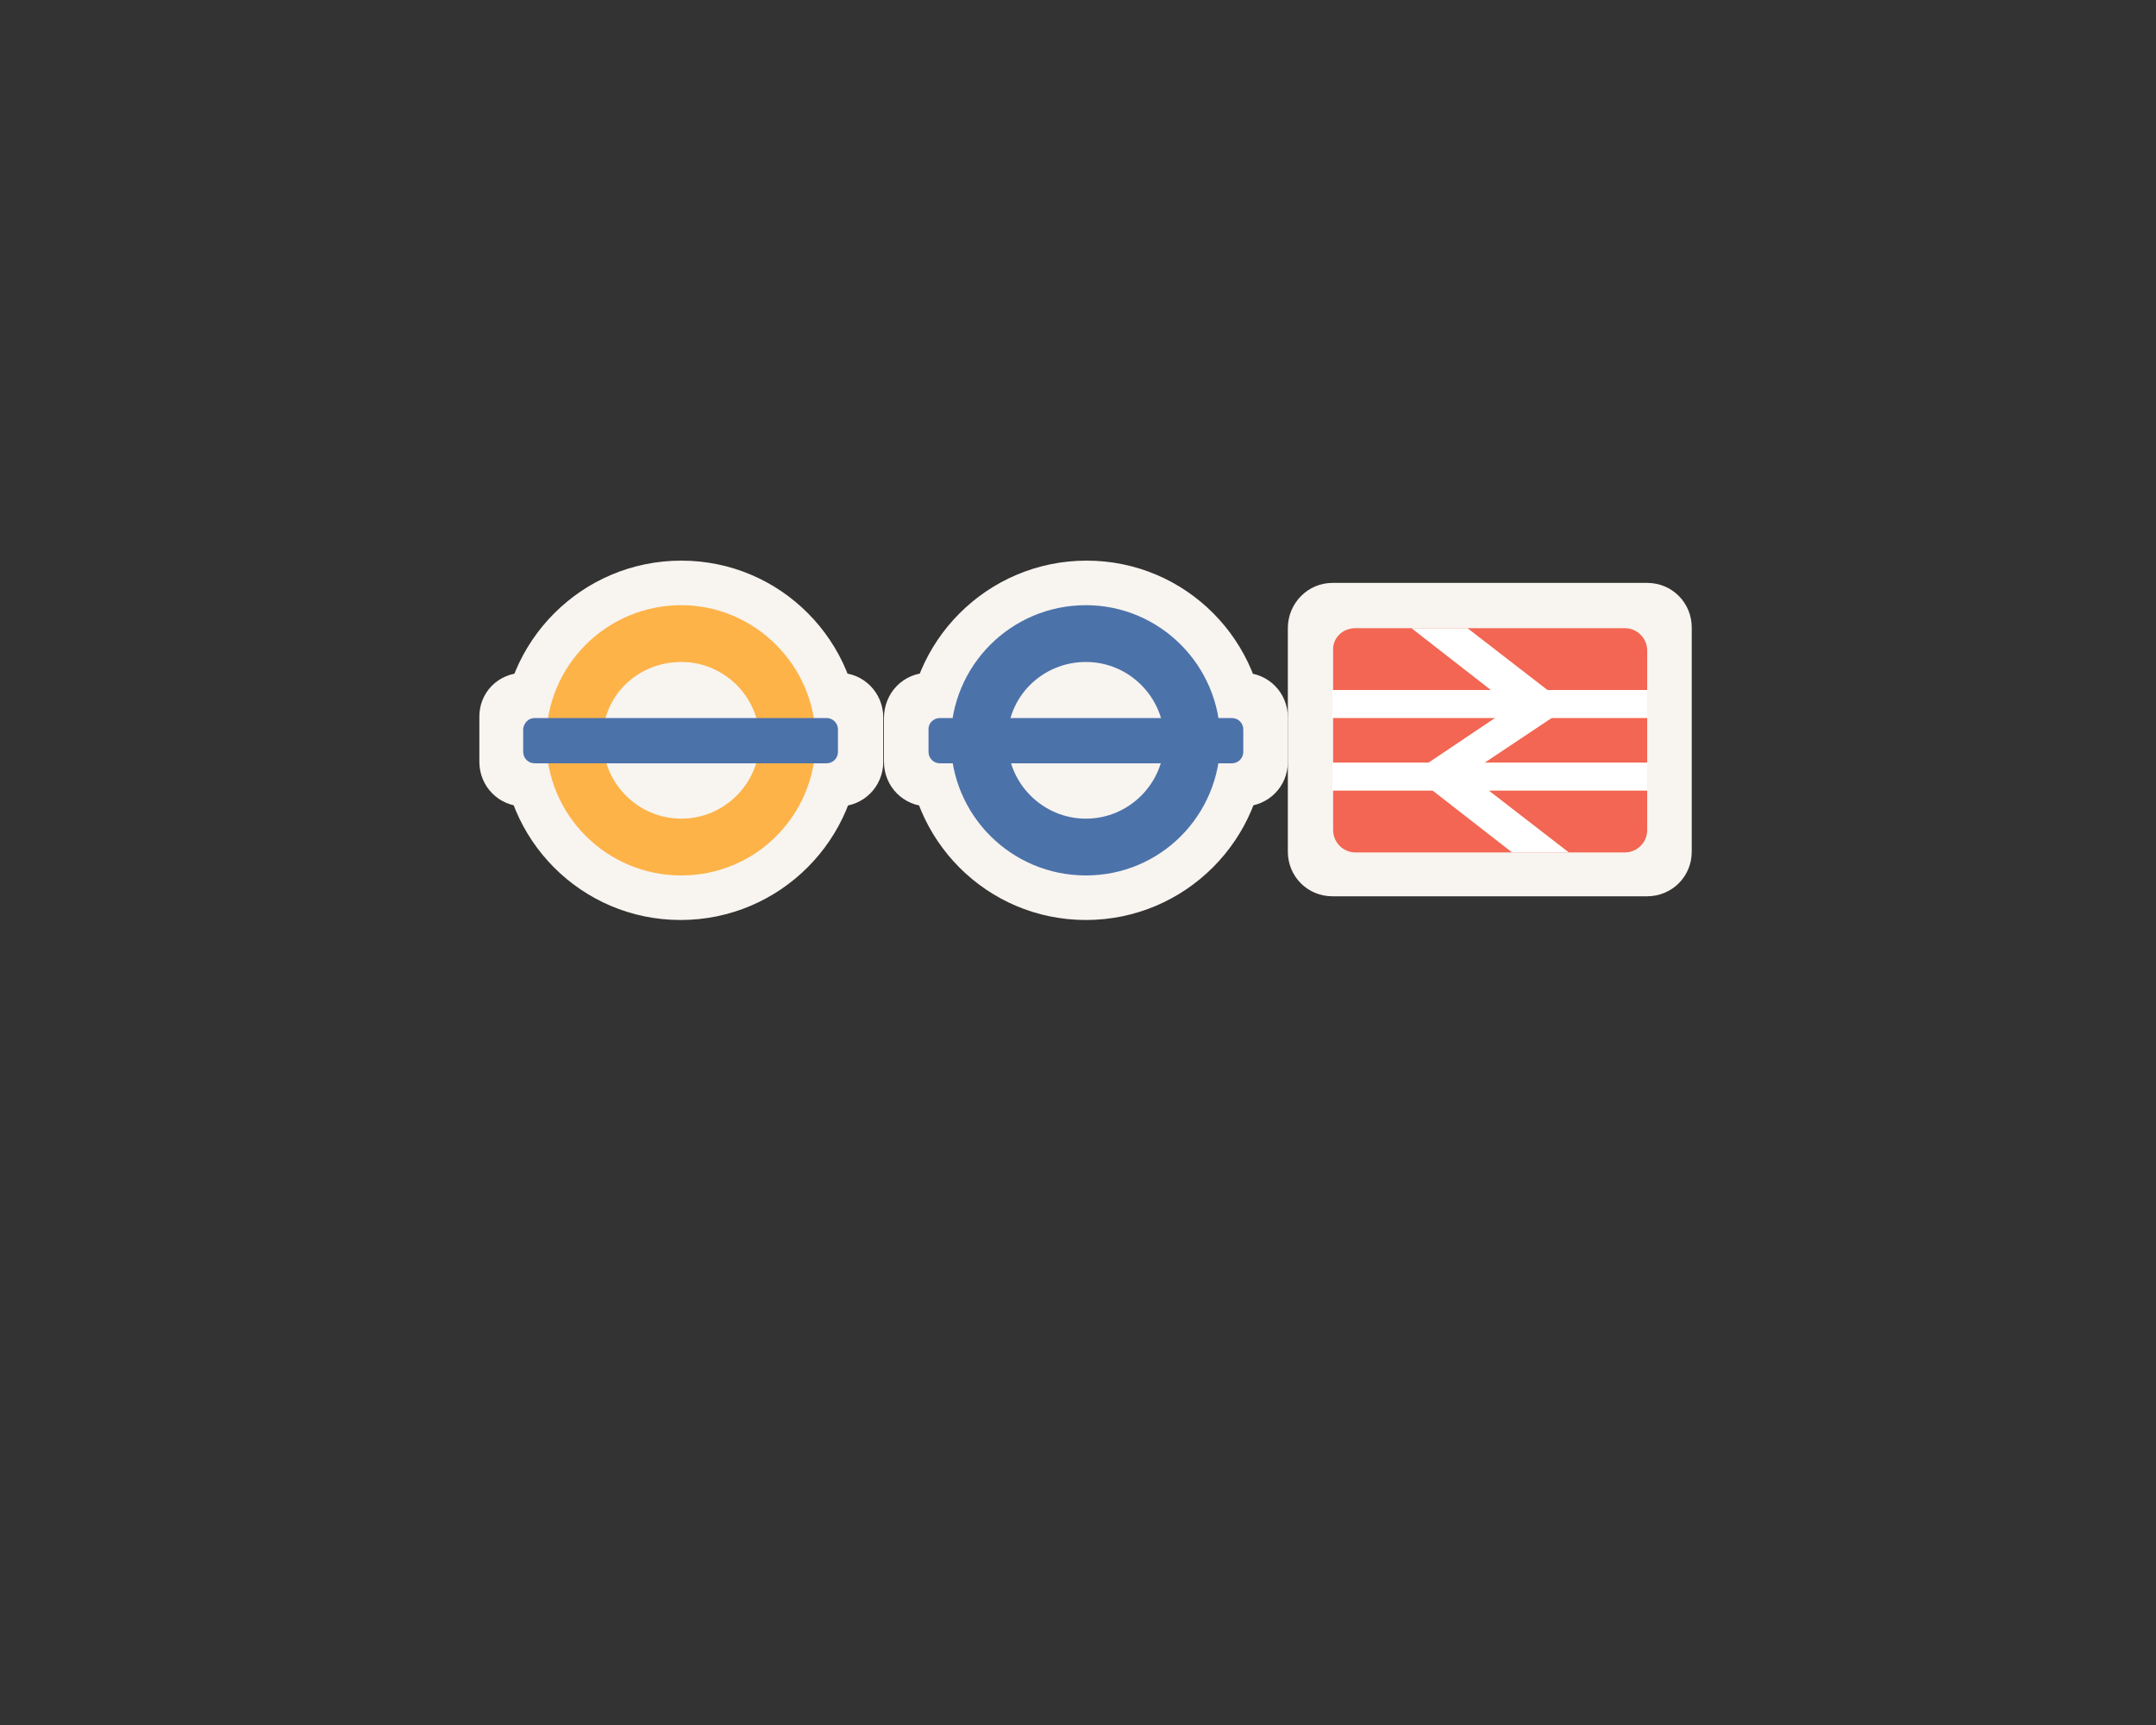 <?xml version="1.0" encoding="utf-8"?>
<!-- Generator: Adobe Illustrator 18.0.0, SVG Export Plug-In . SVG Version: 6.00 Build 0)  -->
<!DOCTYPE svg PUBLIC "-//W3C//DTD SVG 1.1//EN" "http://www.w3.org/Graphics/SVG/1.1/DTD/svg11.dtd">
<svg version="1.1" id="Layer_1" xmlns="http://www.w3.org/2000/svg" xmlns:xlink="http://www.w3.org/1999/xlink" x="0px" y="0px"
	 viewBox="0 0 300 240" enable-background="new 0 0 300 240" xml:space="preserve">
<rect x="0" y="0" width="300" height="240" fill="#333333" stroke="none"/>
<path fill="#F8F4F0" d="M185.4,81.1h43.8c3.5,0,6.2,2.8,6.2,6.2v31.2c0,3.5-2.8,6.2-6.2,6.2h-43.8c-3.5,0-6.2-2.8-6.2-6.2V87.4
	C179.2,83.9,182,81.1,185.4,81.1"/>
<path opacity="0.7" fill="#F02A10" enable-background="new    " d="M188.6,87.4h37.5c1.7,0,3.1,1.4,3.1,3.1v25
	c0,1.7-1.4,3.1-3.1,3.1h-37.5c-1.7,0-3.1-1.4-3.1-3.1v-25C185.4,88.8,186.8,87.4,188.6,87.4"/>
<rect x="185.4" y="96" fill="#FFFFFF" width="43.8" height="3.9"/>
<rect x="185.4" y="106.1" fill="#FFFFFF" width="43.8" height="3.9"/>
<polygon fill="#FFFFFF" points="196.4,87.4 210.4,98.3 196.4,107.7 210.4,118.6 218.3,118.6 204.2,107.7 218.3,98.3 204.2,87.4 "/>
<path fill="#F8F4F0" d="M176.1,103c0,13.8-11.2,25-25,25c-13.8,0-24.9-11.2-24.9-25s11.2-25,25-25S176.1,89.2,176.1,103"/>
<path fill="#F8F4F0" d="M129.2,93.6H173c3.5,0,6.2,2.8,6.2,6.2v6.2c0,3.5-2.8,6.2-6.2,6.2h-43.8c-3.5,0-6.2-2.8-6.2-6.2v-6.1
	C123,96.4,125.7,93.6,129.2,93.6"/>
<path fill="#4C72AA" d="M151.1,84.2c-10.4,0-18.8,8.4-18.8,18.8s8.4,18.8,18.8,18.8s18.7-8.4,18.7-18.8S161.4,84.2,151.1,84.2
	 M151.1,92.1c6,0,10.9,4.9,10.9,10.9s-4.9,10.9-10.9,10.9s-10.9-4.9-10.9-10.9C140.1,97,145,92.1,151.1,92.1"/>
<path fill="#4C72AA" d="M130.8,99.9h40.6c0.9,0,1.6,0.7,1.6,1.6v3.1c0,0.9-0.7,1.6-1.6,1.6h-40.6c-0.9,0-1.6-0.7-1.6-1.6v-3.2
	C129.2,100.6,129.9,99.9,130.8,99.9"/>
<path fill="#F8F4F0" d="M119.7,103c0,13.8-11.2,25-25,25s-24.9-11.2-24.9-25s11.2-25,25-25S119.7,89.2,119.7,103"/>
<path fill="#F8F4F0" d="M72.9,93.6h43.8c3.5,0,6.2,2.8,6.2,6.2v6.2c0,3.5-2.8,6.2-6.2,6.2H72.9c-3.5,0-6.2-2.8-6.2-6.2v-6.1
	C66.6,96.4,69.3,93.6,72.9,93.6"/>
<path opacity="0.7" fill="#FF9701" enable-background="new    " d="M94.8,84.2C84.4,84.2,76,92.6,76,103s8.4,18.8,18.8,18.8
	s18.7-8.4,18.7-18.8S105,84.2,94.8,84.2 M94.8,92.1c6,0,10.9,4.9,10.9,10.9s-4.9,10.9-10.9,10.9c-6,0-10.9-4.9-10.9-10.9
	C83.7,97,88.6,92.1,94.8,92.1"/>
<path fill="#4C72AA" d="M74.4,99.9H115c0.9,0,1.6,0.7,1.6,1.6v3.1c0,0.9-0.7,1.6-1.6,1.6H74.4c-0.9,0-1.6-0.7-1.6-1.6v-3.2
	C72.9,100.6,73.5,99.9,74.4,99.9"/>
</svg>
